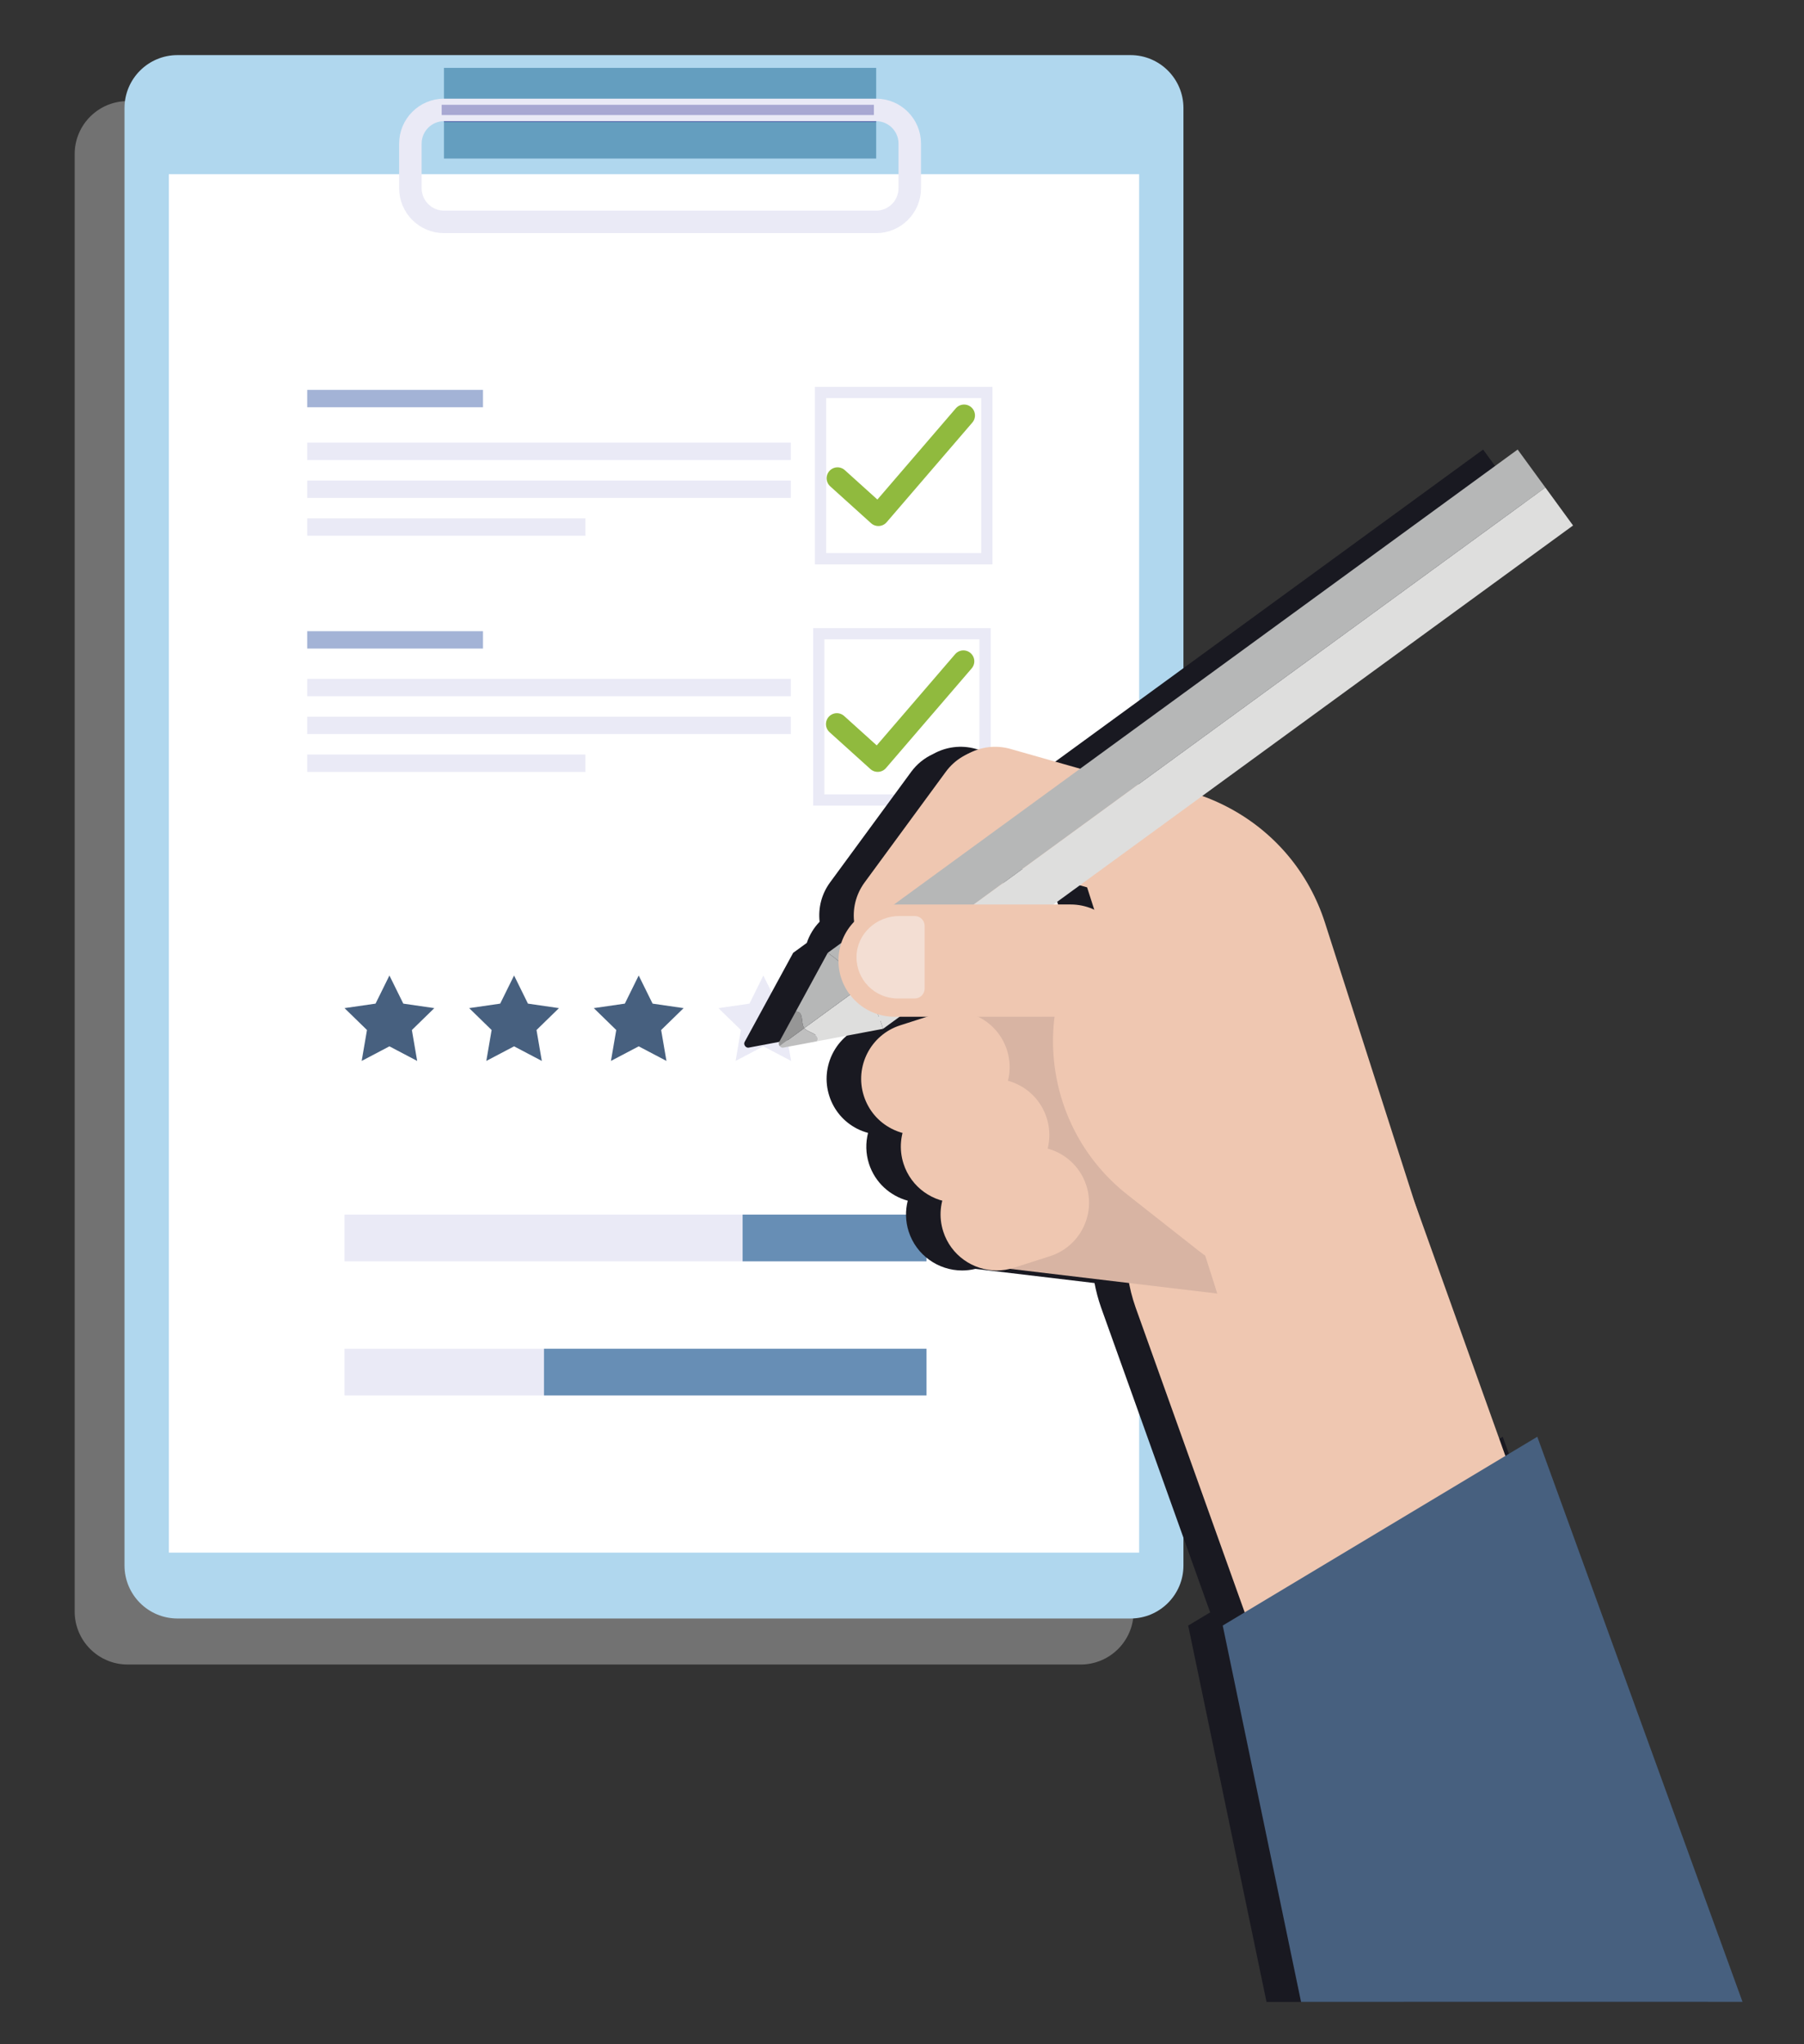 <?xml version="1.0" encoding="utf-8"?>
<!-- Generator: Adobe Illustrator 16.0.0, SVG Export Plug-In . SVG Version: 6.00 Build 0)  -->
<!DOCTYPE svg PUBLIC "-//W3C//DTD SVG 1.1//EN" "http://www.w3.org/Graphics/SVG/1.1/DTD/svg11.dtd">
<svg version="1.1" id="Layer_1" xmlns="http://www.w3.org/2000/svg" xmlns:xlink="http://www.w3.org/1999/xlink" x="0px" y="0px"
	 width="165.5px" height="187.5px" viewBox="0 0 165.5 187.5" enable-background="new 0 0 165.5 187.5" xml:space="preserve">
<rect x="0" y="0" width="165.5" height="187.5" fill="#333333" stroke="none"/>
<path opacity="0.7" fill="#8E8E8E" enable-background="new    " d="M99.139,152.672H11.713c-2.685,0-4.862-2.176-4.862-4.863V14.135
	c0-2.686,2.177-4.862,4.862-4.862h87.426c2.685,0,4.86,2.177,4.86,4.862v133.674C104,150.496,101.823,152.672,99.139,152.672z"/>
<path fill="#B0D7EE" d="M103.709,148.451H16.285c-2.686,0-4.862-2.176-4.862-4.861V9.915c0-2.685,2.176-4.861,4.862-4.861h87.424
	c2.686,0,4.861,2.177,4.861,4.861V143.59C108.57,146.275,106.395,148.451,103.709,148.451z"/>
<rect x="40.73" y="6.226" opacity="0.434" fill="#045683" enable-background="new    " width="39.651" height="8.315"/>
<rect x="15.49" y="15.977" fill="#FFFFFF" width="89.015" height="126.433"/>
<rect x="40.73" y="10.256" opacity="0.65" fill="#4C4CA0" enable-background="new    " width="39.651" height="0.941"/>
<path fill="none" stroke="#EAEAF6" stroke-width="2.064" stroke-miterlimit="10" d="M80.373,20.351H40.739
	c-1.707,0-3.09-1.383-3.09-3.09v-4.088c0-1.707,1.383-3.091,3.09-3.091h39.634c1.706,0,3.09,1.384,3.09,3.091v4.088
	C83.463,18.968,82.079,20.351,80.373,20.351z"/>
<rect x="40.519" y="9.612" opacity="0.42" fill="#4C4CA0" enable-background="new    " width="39.653" height="0.94"/>
<rect x="28.183" y="57.893" fill="#A3B3D6" width="16.127" height="1.594"/>
<g>
	<rect x="28.183" y="62.265" fill="#EAEAF6" width="44.361" height="1.594"/>
	<rect x="28.183" y="65.738" fill="#EAEAF6" width="44.361" height="1.594"/>
	<rect x="28.183" y="69.209" fill="#EAEAF6" width="25.524" height="1.594"/>
</g>
<rect x="28.183" y="35.761" fill="#A3B3D6" width="16.127" height="1.594"/>
<g>
	<rect x="28.183" y="40.601" fill="#EAEAF6" width="44.361" height="1.593"/>
	<rect x="28.183" y="44.073" fill="#EAEAF6" width="44.361" height="1.594"/>
	<rect x="28.183" y="47.544" fill="#EAEAF6" width="25.524" height="1.594"/>
</g>
<rect x="75.277" y="35.995" fill="none" stroke="#EAEAF6" stroke-width="1.032" stroke-miterlimit="10" width="15.254" height="15.254"/>
<rect x="75.113" y="58.126" fill="none" stroke="#EAEAF6" stroke-width="1.032" stroke-miterlimit="10" width="15.253" height="15.254"/>
<rect x="31.606" y="123.709" fill="#EAEAF6" width="53.389" height="4.283"/>
<rect x="49.905" y="123.709" fill="#678EB5" width="35.09" height="4.283"/>
<rect x="31.606" y="111.406" fill="#EAEAF6" width="53.389" height="4.283"/>
<rect x="68.127" y="111.406" fill="#678EB5" width="16.868" height="4.283"/>
<polygon fill="#47607F" points="35.726,89.474 36.999,92.054 39.845,92.467 37.786,94.475 38.272,97.309 35.726,95.971 
	33.181,97.309 33.667,94.475 31.607,92.467 34.453,92.054 "/>
<polygon fill="#47607F" points="47.161,89.474 48.434,92.054 51.279,92.467 49.22,94.475 49.707,97.309 47.161,95.971 
	44.615,97.309 45.102,94.475 43.042,92.467 45.888,92.054 "/>
<polygon fill="#47607F" points="58.595,89.474 59.868,92.054 62.714,92.467 60.654,94.475 61.14,97.309 58.595,95.971 
	56.049,97.309 56.535,94.475 54.476,92.467 57.322,92.054 "/>
<polygon fill="#EAEAF6" points="70.029,89.474 71.302,92.054 74.148,92.467 72.088,94.475 72.575,97.309 70.029,95.971 
	67.484,97.309 67.969,94.475 65.91,92.467 68.757,92.054 "/>
<polygon fill="#EAEAF6" points="81.463,89.474 82.736,92.054 85.582,92.467 83.523,94.475 84.01,97.309 81.463,95.971 
	78.918,97.309 79.405,94.475 77.344,92.467 80.191,92.054 "/>
<path fill="#191921" d="M137.861,131.781l-2.928,1.756l-8.129-22.715c-0.047-0.133-0.099-0.262-0.147-0.393l-8.273-25.792
	c-1.489-4.647-4.702-8.437-9.042-10.668c-0.725-0.372-1.466-0.688-2.22-0.959l34.021-24.812l-2.541-3.483l-2.541-3.482
	L95.924,70.506l-6.396-1.815c-1.375-0.39-2.78-0.179-3.936,0.475c-0.787,0.36-1.475,0.913-2,1.629l-7.441,10.14
	c-0.77,1.05-1.103,2.323-0.959,3.609c-0.541,0.561-0.937,1.222-1.176,1.941l-1.251,0.911l-0.004,0.008l-2.933,5.386l-1.515,2.78
	c-0.068,0.123-0.037,0.271,0.044,0.377c0.078,0.102,0.201,0.167,0.333,0.143l3.107-0.586l6.041-1.137l1.52-1.107
	c0.533,0,1.468,0,2.502,0l-2.452,0.785c-2.702,0.868-4.196,3.771-3.329,6.475c0.42,1.309,1.324,2.377,2.547,3.006
	c0.326,0.166,0.665,0.291,1.01,0.387c-0.23,0.902-0.221,1.875,0.083,2.824c0.553,1.723,1.932,2.949,3.559,3.393
	c-0.229,0.902-0.219,1.875,0.084,2.824c0.699,2.182,2.729,3.576,4.906,3.576c0.401,0,0.811-0.051,1.217-0.148l10.926,1.301
	c0.142,0.744,0.337,1.49,0.597,2.229l10.013,27.978l-2.016,1.209l7.186,34.52l40.5-0.002L137.861,131.781z M97.223,83.447
	c-0.662-0.31-1.396-0.488-2.174-0.488c-0.003,0-0.004,0-0.005,0H93.48l2.412-1.76l0.668,0.189L97.223,83.447z"/>
<path fill="#EFC7B1" d="M143.396,171.328v-23.006l-13.422-37.5c-2.567-7.291-10.158-11.285-16.918-8.904l-1.277,0.451
	c-6.76,2.383-10.17,10.252-7.603,17.541l18.4,51.418H143.396z"/>
<path fill="#D8B4A3" d="M111.684,118.648l-20.336-2.424l-7.186-22.398l18.395-5.9L111.684,118.648z"/>
<path fill="#EFC7B1" d="M84.145,104.098c-0.807,0-1.607-0.19-2.348-0.572c-1.222-0.629-2.127-1.696-2.547-3.006
	c-0.867-2.703,0.627-5.605,3.329-6.474l3.325-1.066c2.703-0.867,5.607,0.627,6.475,3.329c0.866,2.705-0.626,5.608-3.328,6.474
	l-3.326,1.067C85.206,104.016,84.674,104.098,84.145,104.098z"/>
<path fill="#EFC7B1" d="M87.795,110.313c-2.178,0-4.206-1.395-4.905-3.576c-0.866-2.702,0.625-5.604,3.331-6.473l3.324-1.065
	c1.311-0.421,2.704-0.308,3.928,0.323c1.223,0.627,2.125,1.695,2.547,3.006c0.42,1.308,0.305,2.701-0.324,3.925
	c-0.629,1.223-1.696,2.129-3.006,2.549l-3.326,1.065C88.843,110.232,88.314,110.313,87.795,110.313z"/>
<path fill="#EFC7B1" d="M91.438,116.529c-2.178,0-4.205-1.396-4.904-3.576c-0.866-2.703,0.627-5.607,3.328-6.473l3.326-1.068
	c2.703-0.865,5.607,0.627,6.475,3.33c0.42,1.309,0.305,2.703-0.324,3.926s-1.695,2.127-3.005,2.549l-3.326,1.066
	C92.484,116.449,91.957,116.529,91.438,116.529z"/>
<path fill="#EFC7B1" d="M83.461,89.13c-1.087,0-2.142-0.344-3.034-0.998c-1.109-0.814-1.834-2.011-2.043-3.37
	c-0.208-1.358,0.124-2.717,0.938-3.827l7.442-10.14c0.813-1.109,2.01-1.834,3.367-2.043c1.359-0.207,2.719,0.125,3.826,0.938
	c1.109,0.814,1.835,2.01,2.044,3.369c0.208,1.359-0.125,2.718-0.938,3.827l-7.44,10.141c-0.813,1.107-2.011,1.834-3.369,2.042
	C83.988,89.109,83.725,89.13,83.461,89.13z"/>
<path fill="#EFC7B1" d="M106.54,83.119c-0.472,0-0.946-0.065-1.412-0.197l-15.241-4.326c-2.729-0.776-4.32-3.627-3.546-6.357
	c0.775-2.731,3.626-4.32,6.358-3.546l15.238,4.326c1.324,0.375,2.42,1.243,3.09,2.444c0.67,1.201,0.834,2.591,0.457,3.914l0,0
	c-0.375,1.322-1.243,2.419-2.444,3.089C108.264,82.898,107.407,83.119,106.54,83.119z"/>
<path fill="#EFC7B1" d="M112.205,120.279L97.131,73.282l1.443-0.462c4.648-1.49,9.597-1.083,13.938,1.149
	c4.34,2.232,7.553,6.021,9.043,10.668l8.788,27.4c0.39,1.213-0.28,2.514-1.491,2.902L112.205,120.279z"/>
<path fill="#BFBFBF" d="M74.99,95.143c-0.145-0.392-0.934-0.486-1.204-0.843l-2.259,1.647c0.078,0.102,0.202,0.167,0.333,0.143
	l3.106-0.586C75.013,95.38,75.033,95.258,74.99,95.143z"/>
<path fill="#969696" d="M73.779,94.292c-0.264-0.361-0.109-1.154-0.44-1.412c-0.094-0.074-0.213-0.095-0.341-0.09l-1.516,2.78
	c-0.067,0.123-0.037,0.271,0.044,0.377l2.259-1.647C73.784,94.298,73.78,94.295,73.779,94.292z"/>
<path fill="#B6B7B7" d="M141.771,44.714l-2.541-3.482L75.935,87.397c1.242,0.841,2.298,1.882,3.143,3.044L141.771,44.714z"/>
<path fill="#DEDEDD" d="M81.008,94.368l63.305-46.17l-2.541-3.483L79.078,90.441C79.954,91.646,80.607,92.983,81.008,94.368z"/>
<path fill="#DEDEDD" d="M79.078,90.441L73.786,94.3c0.27,0.355,1.059,0.451,1.204,0.843c0.043,0.115,0.023,0.237-0.023,0.361
	l6.041-1.137C80.607,92.983,79.954,91.646,79.078,90.441z"/>
<path fill="#B6B7B7" d="M75.931,87.405l-2.933,5.386c0.128-0.005,0.247,0.016,0.341,0.09c0.331,0.258,0.176,1.051,0.44,1.412
	c0,0,0.005,0.006,0.007,0.008l5.292-3.859c-0.845-1.162-1.9-2.203-3.143-3.044L75.931,87.405L75.931,87.405z"/>
<path fill="#EFC7B1" d="M117.48,117.33c-2.725,0-5.351-0.904-7.523-2.613l-6.527-5.137c-7.756-6.1-9.104-17.371-3.004-25.125
	l0.652-0.829l24.891,19.58c1.415,1.112,2.313,2.709,2.525,4.498c0.213,1.787-0.281,3.551-1.395,4.965l0,0
	c-2.018,2.563-4.91,4.188-8.147,4.576C118.46,117.301,117.968,117.33,117.48,117.33z"/>
<path opacity="0.3" fill="#46678D" enable-background="new    " d="M97.217,86.839h-0.003l-6.911,0.002l3.662-2.925l4.766,1.354
	l0.66,2.058C98.729,87.018,97.994,86.839,97.217,86.839z"/>
<path fill="#EFC7B1" d="M82.067,93.26c-1.374,0-2.666-0.535-3.638-1.506c-0.973-0.972-1.509-2.265-1.509-3.639
	c-0.002-1.375,0.533-2.668,1.505-3.641c0.971-0.973,2.263-1.509,3.639-1.51l16.152-0.005c0.001,0,0.002,0,0.003,0
	c2.836,0,5.146,2.307,5.146,5.144l0,0c0.002,2.838-2.307,5.149-5.145,5.151l-8.289,0.006H82.067z"/>
<path fill="#F3DED3" d="M83.92,84.019h-1.427c-2.088,0-3.885,1.633-3.917,3.722c-0.034,2.116,1.673,3.842,3.781,3.842h1.563
	c0.501,0,0.906-0.406,0.906-0.906v-5.751C84.826,84.424,84.422,84.019,83.92,84.019z"/>
<polygon fill="#47607F" points="112.174,149.096 141.033,131.781 159.859,183.613 119.359,183.615 "/>
<polyline fill="none" stroke="#90BA3E" stroke-width="2" stroke-linecap="round" stroke-linejoin="round" stroke-miterlimit="10" points="
	76.835,43.865 80.583,47.248 88.445,38.105 "/>
<polyline fill="none" stroke="#90BA3E" stroke-width="2" stroke-linecap="round" stroke-linejoin="round" stroke-miterlimit="10" points="
	76.773,66.415 80.521,69.797 88.383,60.655 "/>
</svg>
